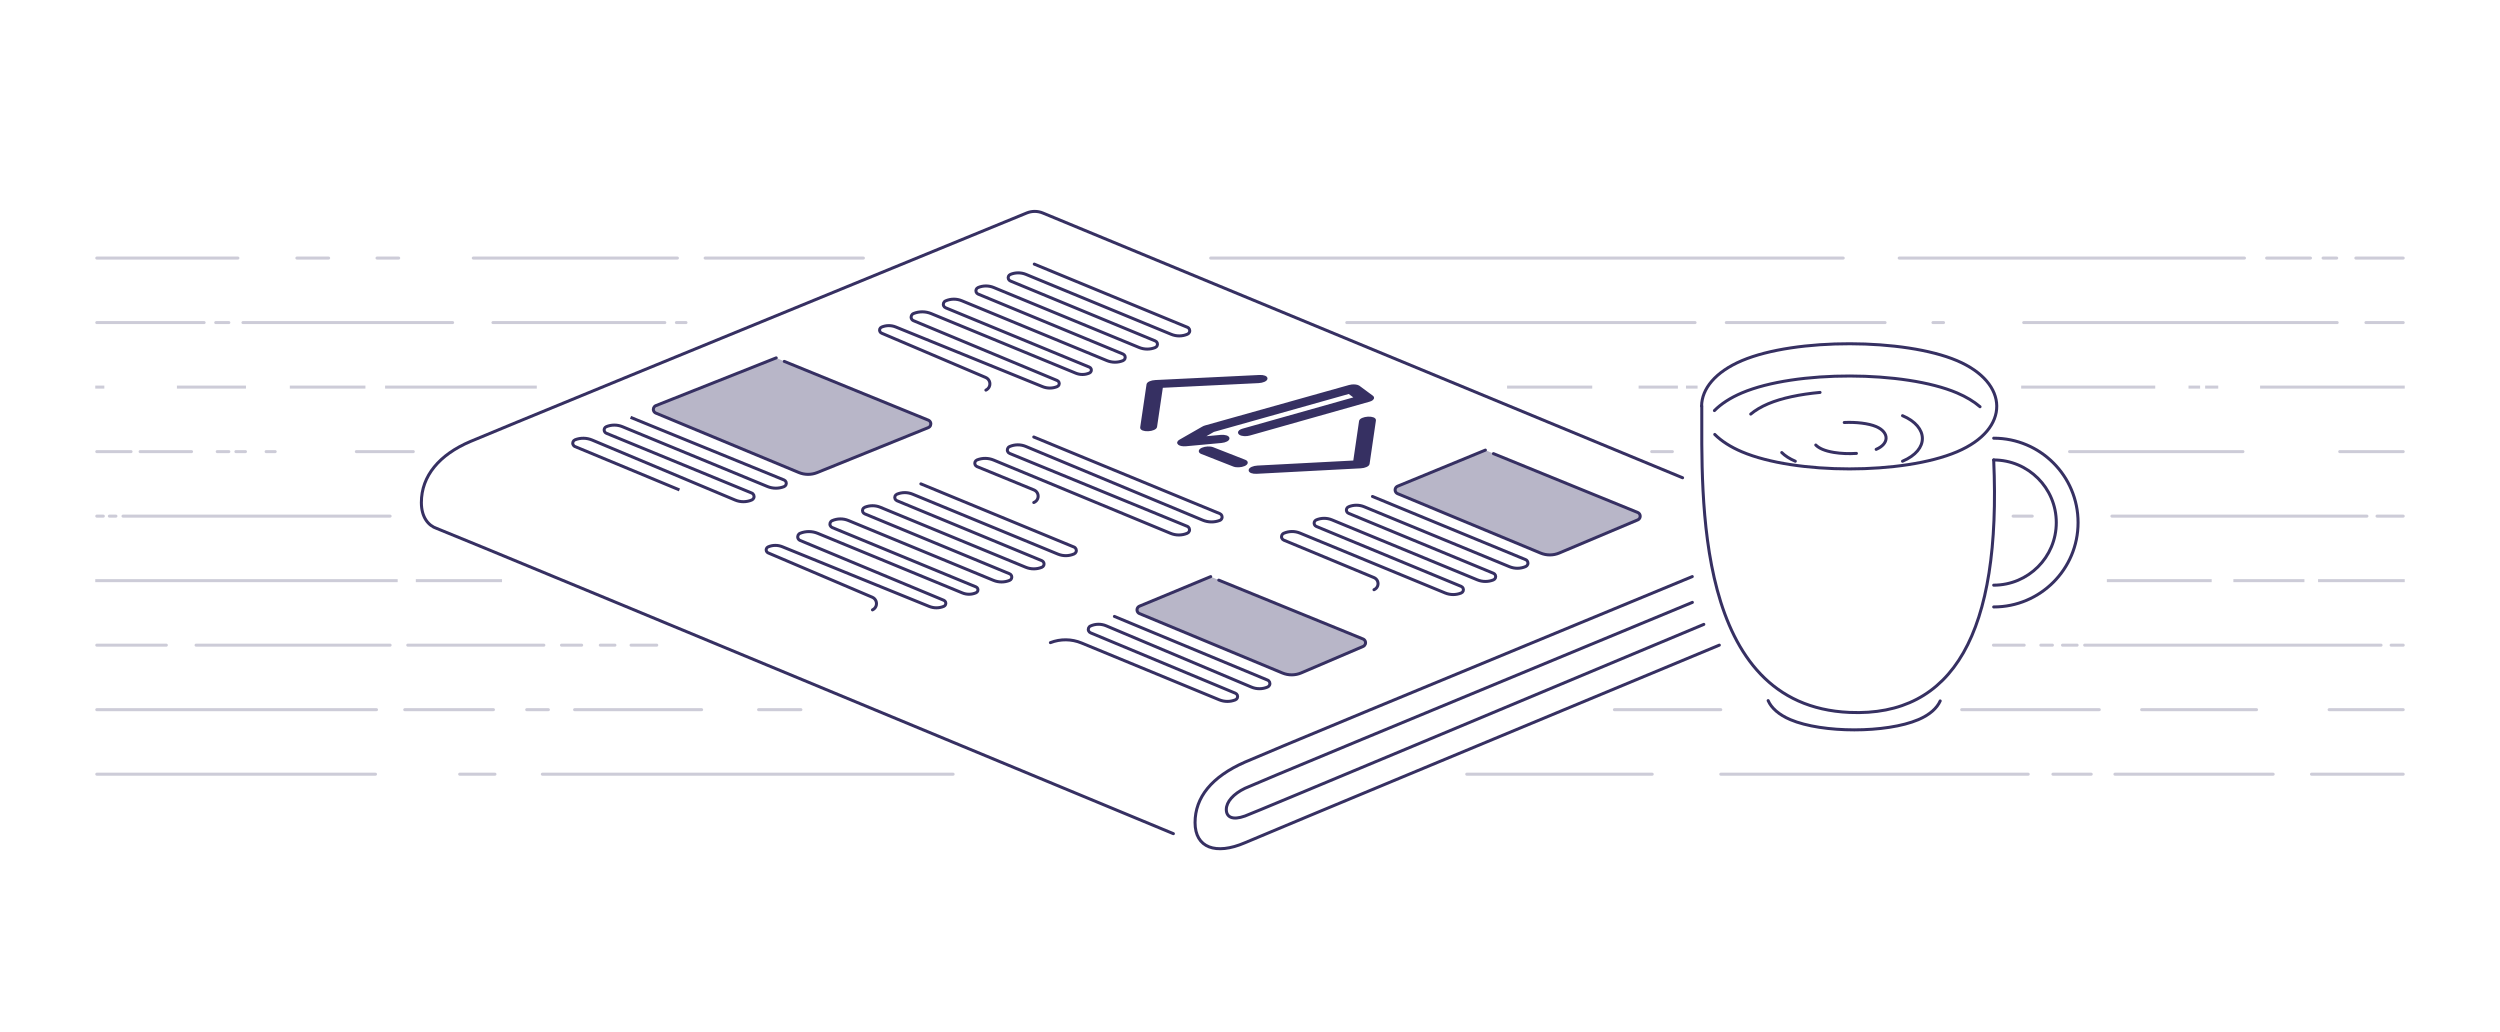 <?xml version="1.0" encoding="UTF-8"?>
<svg width="2480px" height="1024px" viewBox="0 0 2480 1024" version="1.1" xmlns="http://www.w3.org/2000/svg" xmlns:xlink="http://www.w3.org/1999/xlink">
    <title>issue-banner</title>
    <g id="issue-banner" stroke="none" stroke-width="1" fill="none" fill-rule="evenodd">
        <g id="grid" opacity="0" transform="translate(-1983.5, 0)" stroke="#979797" stroke-linecap="square">
            <g id="Group">
                <line x1="1984" y1="0.5" x2="4464" y2="1024.5" id="Line"></line>
                <line x1="1920" y1="0.5" x2="4400" y2="1024.5" id="Line-Copy"></line>
                <line x1="1856" y1="0.5" x2="4336" y2="1024.5" id="Line-Copy-3"></line>
                <line x1="1792" y1="0.5" x2="4272" y2="1024.5" id="Line-Copy-2"></line>
                <line x1="1728" y1="0.5" x2="4208" y2="1024.5" id="Line-Copy-7"></line>
                <line x1="1664" y1="0.5" x2="4144" y2="1024.5" id="Line-Copy-6"></line>
                <line x1="1600" y1="0.5" x2="4080" y2="1024.5" id="Line-Copy-5"></line>
                <line x1="1536" y1="0.5" x2="4016" y2="1024.5" id="Line-Copy-4"></line>
                <line x1="1472" y1="0.5" x2="3952" y2="1024.5" id="Line-Copy-15"></line>
                <line x1="1408" y1="0.5" x2="3888" y2="1024.5" id="Line-Copy-14"></line>
                <line x1="1344" y1="0.5" x2="3824" y2="1024.5" id="Line-Copy-13"></line>
                <line x1="1280" y1="0.5" x2="3760" y2="1024.5" id="Line-Copy-12"></line>
                <line x1="1216" y1="0.5" x2="3696" y2="1024.5" id="Line-Copy-11"></line>
                <line x1="1152" y1="0.5" x2="3632" y2="1024.5" id="Line-Copy-10"></line>
                <line x1="1088" y1="0.5" x2="3568" y2="1024.5" id="Line-Copy-9"></line>
                <line x1="1024" y1="0.5" x2="3504" y2="1024.5" id="Line-Copy-8"></line>
                <line x1="960" y1="0.5" x2="3440" y2="1024.5" id="Line-Copy-31"></line>
                <line x1="896" y1="0.5" x2="3376" y2="1024.5" id="Line-Copy-30"></line>
                <line x1="832" y1="0.5" x2="3312" y2="1024.5" id="Line-Copy-29"></line>
                <line x1="768" y1="0.5" x2="3248" y2="1024.5" id="Line-Copy-28"></line>
                <line x1="704" y1="0.5" x2="3184" y2="1024.5" id="Line-Copy-27"></line>
                <line x1="640" y1="0.5" x2="3120" y2="1024.5" id="Line-Copy-26"></line>
                <line x1="576" y1="0.5" x2="3056" y2="1024.5" id="Line-Copy-25"></line>
                <line x1="512" y1="0.5" x2="2992" y2="1024.5" id="Line-Copy-24"></line>
                <line x1="448" y1="0.5" x2="2928" y2="1024.5" id="Line-Copy-23"></line>
                <line x1="384" y1="0.5" x2="2864" y2="1024.5" id="Line-Copy-22"></line>
                <line x1="320" y1="0.5" x2="2800" y2="1024.5" id="Line-Copy-21"></line>
                <line x1="256" y1="0.5" x2="2736" y2="1024.5" id="Line-Copy-20"></line>
                <line x1="192" y1="0.5" x2="2672" y2="1024.5" id="Line-Copy-19"></line>
                <line x1="128" y1="0.5" x2="2608" y2="1024.5" id="Line-Copy-18"></line>
                <line x1="64" y1="0.5" x2="2544" y2="1024.5" id="Line-Copy-17"></line>
                <line x1="0" y1="0.5" x2="2480" y2="1024.5" id="Line-Copy-16"></line>
                <line x1="4032" y1="0.5" x2="6512" y2="1024.5" id="Line-Copy-63"></line>
                <line x1="3968" y1="0.5" x2="6448" y2="1024.5" id="Line-Copy-62"></line>
                <line x1="3904" y1="0.5" x2="6384" y2="1024.5" id="Line-Copy-61"></line>
                <line x1="3840" y1="0.5" x2="6320" y2="1024.5" id="Line-Copy-60"></line>
                <line x1="3776" y1="0.5" x2="6256" y2="1024.5" id="Line-Copy-59"></line>
                <line x1="3712" y1="0.5" x2="6192" y2="1024.5" id="Line-Copy-58"></line>
                <line x1="3648" y1="0.5" x2="6128" y2="1024.5" id="Line-Copy-57"></line>
                <line x1="3584" y1="0.5" x2="6064" y2="1024.5" id="Line-Copy-56"></line>
                <line x1="3520" y1="0.5" x2="6000" y2="1024.5" id="Line-Copy-55"></line>
                <line x1="3456" y1="0.5" x2="5936" y2="1024.5" id="Line-Copy-54"></line>
                <line x1="3392" y1="0.5" x2="5872" y2="1024.5" id="Line-Copy-53"></line>
                <line x1="3328" y1="0.5" x2="5808" y2="1024.5" id="Line-Copy-52"></line>
                <line x1="3264" y1="0.5" x2="5744" y2="1024.5" id="Line-Copy-51"></line>
                <line x1="3200" y1="0.5" x2="5680" y2="1024.5" id="Line-Copy-50"></line>
                <line x1="3136" y1="0.5" x2="5616" y2="1024.5" id="Line-Copy-49"></line>
                <line x1="3072" y1="0.5" x2="5552" y2="1024.5" id="Line-Copy-48"></line>
                <line x1="3008" y1="0.5" x2="5488" y2="1024.5" id="Line-Copy-47"></line>
                <line x1="2944" y1="0.5" x2="5424" y2="1024.5" id="Line-Copy-46"></line>
                <line x1="2880" y1="0.5" x2="5360" y2="1024.5" id="Line-Copy-45"></line>
                <line x1="2816" y1="0.5" x2="5296" y2="1024.5" id="Line-Copy-44"></line>
                <line x1="2752" y1="0.5" x2="5232" y2="1024.5" id="Line-Copy-43"></line>
                <line x1="2688" y1="0.5" x2="5168" y2="1024.5" id="Line-Copy-42"></line>
                <line x1="2624" y1="0.5" x2="5104" y2="1024.5" id="Line-Copy-41"></line>
                <line x1="2560" y1="0.5" x2="5040" y2="1024.5" id="Line-Copy-40"></line>
                <line x1="2496" y1="0.5" x2="4976" y2="1024.5" id="Line-Copy-39"></line>
                <line x1="2432" y1="0.5" x2="4912" y2="1024.5" id="Line-Copy-38"></line>
                <line x1="2368" y1="0.5" x2="4848" y2="1024.5" id="Line-Copy-37"></line>
                <line x1="2304" y1="0.5" x2="4784" y2="1024.5" id="Line-Copy-36"></line>
                <line x1="2240" y1="0.5" x2="4720" y2="1024.5" id="Line-Copy-35"></line>
                <line x1="2176" y1="0.5" x2="4656" y2="1024.5" id="Line-Copy-34"></line>
                <line x1="2112" y1="0.5" x2="4592" y2="1024.5" id="Line-Copy-33"></line>
                <line x1="2048" y1="0.5" x2="4528" y2="1024.5" id="Line-Copy-32"></line>
            </g>
            <g id="Group-Copy" transform="translate(3256, 512.5) scale(-1, 1) translate(-3256, -512.5) ">
                <line x1="1984" y1="0.5" x2="4464" y2="1024.5" id="Line"></line>
                <line x1="1920" y1="0.5" x2="4400" y2="1024.5" id="Line-Copy"></line>
                <line x1="1856" y1="0.5" x2="4336" y2="1024.5" id="Line-Copy-3"></line>
                <line x1="1792" y1="0.5" x2="4272" y2="1024.5" id="Line-Copy-2"></line>
                <line x1="1728" y1="0.5" x2="4208" y2="1024.5" id="Line-Copy-7"></line>
                <line x1="1664" y1="0.5" x2="4144" y2="1024.5" id="Line-Copy-6"></line>
                <line x1="1600" y1="0.5" x2="4080" y2="1024.5" id="Line-Copy-5"></line>
                <line x1="1536" y1="0.5" x2="4016" y2="1024.5" id="Line-Copy-4"></line>
                <line x1="1472" y1="0.5" x2="3952" y2="1024.5" id="Line-Copy-15"></line>
                <line x1="1408" y1="0.5" x2="3888" y2="1024.5" id="Line-Copy-14"></line>
                <line x1="1344" y1="0.5" x2="3824" y2="1024.5" id="Line-Copy-13"></line>
                <line x1="1280" y1="0.5" x2="3760" y2="1024.5" id="Line-Copy-12"></line>
                <line x1="1216" y1="0.5" x2="3696" y2="1024.5" id="Line-Copy-11"></line>
                <line x1="1152" y1="0.5" x2="3632" y2="1024.5" id="Line-Copy-10"></line>
                <line x1="1088" y1="0.5" x2="3568" y2="1024.5" id="Line-Copy-9"></line>
                <line x1="1024" y1="0.5" x2="3504" y2="1024.5" id="Line-Copy-8"></line>
                <line x1="960" y1="0.5" x2="3440" y2="1024.5" id="Line-Copy-31"></line>
                <line x1="896" y1="0.5" x2="3376" y2="1024.5" id="Line-Copy-30"></line>
                <line x1="832" y1="0.5" x2="3312" y2="1024.5" id="Line-Copy-29"></line>
                <line x1="768" y1="0.5" x2="3248" y2="1024.5" id="Line-Copy-28"></line>
                <line x1="704" y1="0.5" x2="3184" y2="1024.5" id="Line-Copy-27"></line>
                <line x1="640" y1="0.5" x2="3120" y2="1024.5" id="Line-Copy-26"></line>
                <line x1="576" y1="0.5" x2="3056" y2="1024.5" id="Line-Copy-25"></line>
                <line x1="512" y1="0.5" x2="2992" y2="1024.5" id="Line-Copy-24"></line>
                <line x1="448" y1="0.5" x2="2928" y2="1024.5" id="Line-Copy-23"></line>
                <line x1="384" y1="0.5" x2="2864" y2="1024.5" id="Line-Copy-22"></line>
                <line x1="320" y1="0.5" x2="2800" y2="1024.5" id="Line-Copy-21"></line>
                <line x1="256" y1="0.5" x2="2736" y2="1024.5" id="Line-Copy-20"></line>
                <line x1="192" y1="0.5" x2="2672" y2="1024.5" id="Line-Copy-19"></line>
                <line x1="128" y1="0.5" x2="2608" y2="1024.5" id="Line-Copy-18"></line>
                <line x1="64" y1="0.5" x2="2544" y2="1024.5" id="Line-Copy-17"></line>
                <line x1="0" y1="0.5" x2="2480" y2="1024.5" id="Line-Copy-16"></line>
                <line x1="4032" y1="0.5" x2="6512" y2="1024.5" id="Line-Copy-63"></line>
                <line x1="3968" y1="0.5" x2="6448" y2="1024.5" id="Line-Copy-62"></line>
                <line x1="3904" y1="0.5" x2="6384" y2="1024.5" id="Line-Copy-61"></line>
                <line x1="3840" y1="0.5" x2="6320" y2="1024.5" id="Line-Copy-60"></line>
                <line x1="3776" y1="0.5" x2="6256" y2="1024.5" id="Line-Copy-59"></line>
                <line x1="3712" y1="0.5" x2="6192" y2="1024.5" id="Line-Copy-58"></line>
                <line x1="3648" y1="0.5" x2="6128" y2="1024.5" id="Line-Copy-57"></line>
                <line x1="3584" y1="0.5" x2="6064" y2="1024.5" id="Line-Copy-56"></line>
                <line x1="3520" y1="0.5" x2="6000" y2="1024.5" id="Line-Copy-55"></line>
                <line x1="3456" y1="0.5" x2="5936" y2="1024.5" id="Line-Copy-54"></line>
                <line x1="3392" y1="0.5" x2="5872" y2="1024.5" id="Line-Copy-53"></line>
                <line x1="3328" y1="0.5" x2="5808" y2="1024.5" id="Line-Copy-52"></line>
                <line x1="3264" y1="0.5" x2="5744" y2="1024.5" id="Line-Copy-51"></line>
                <line x1="3200" y1="0.5" x2="5680" y2="1024.5" id="Line-Copy-50"></line>
                <line x1="3136" y1="0.5" x2="5616" y2="1024.5" id="Line-Copy-49"></line>
                <line x1="3072" y1="0.5" x2="5552" y2="1024.5" id="Line-Copy-48"></line>
                <line x1="3008" y1="0.5" x2="5488" y2="1024.5" id="Line-Copy-47"></line>
                <line x1="2944" y1="0.5" x2="5424" y2="1024.5" id="Line-Copy-46"></line>
                <line x1="2880" y1="0.5" x2="5360" y2="1024.5" id="Line-Copy-45"></line>
                <line x1="2816" y1="0.5" x2="5296" y2="1024.5" id="Line-Copy-44"></line>
                <line x1="2752" y1="0.5" x2="5232" y2="1024.5" id="Line-Copy-43"></line>
                <line x1="2688" y1="0.5" x2="5168" y2="1024.5" id="Line-Copy-42"></line>
                <line x1="2624" y1="0.5" x2="5104" y2="1024.5" id="Line-Copy-41"></line>
                <line x1="2560" y1="0.5" x2="5040" y2="1024.5" id="Line-Copy-40"></line>
                <line x1="2496" y1="0.5" x2="4976" y2="1024.5" id="Line-Copy-39"></line>
                <line x1="2432" y1="0.5" x2="4912" y2="1024.5" id="Line-Copy-38"></line>
                <line x1="2368" y1="0.5" x2="4848" y2="1024.5" id="Line-Copy-37"></line>
                <line x1="2304" y1="0.5" x2="4784" y2="1024.5" id="Line-Copy-36"></line>
                <line x1="2240" y1="0.5" x2="4720" y2="1024.5" id="Line-Copy-35"></line>
                <line x1="2176" y1="0.5" x2="4656" y2="1024.5" id="Line-Copy-34"></line>
                <line x1="2112" y1="0.5" x2="4592" y2="1024.5" id="Line-Copy-33"></line>
                <line x1="2048" y1="0.5" x2="4528" y2="1024.5" id="Line-Copy-32"></line>
            </g>
        </g>
        <g id="grid-copy" opacity="0" transform="translate(-1951.5, 0)" stroke="#979797" stroke-linecap="square">
            <g id="Group">
                <line x1="1984" y1="0.5" x2="4464" y2="1024.5" id="Line"></line>
                <line x1="1920" y1="0.5" x2="4400" y2="1024.5" id="Line-Copy"></line>
                <line x1="1856" y1="0.5" x2="4336" y2="1024.5" id="Line-Copy-3"></line>
                <line x1="1792" y1="0.5" x2="4272" y2="1024.5" id="Line-Copy-2"></line>
                <line x1="1728" y1="0.5" x2="4208" y2="1024.5" id="Line-Copy-7"></line>
                <line x1="1664" y1="0.5" x2="4144" y2="1024.5" id="Line-Copy-6"></line>
                <line x1="1600" y1="0.5" x2="4080" y2="1024.5" id="Line-Copy-5"></line>
                <line x1="1536" y1="0.5" x2="4016" y2="1024.5" id="Line-Copy-4"></line>
                <line x1="1472" y1="0.5" x2="3952" y2="1024.5" id="Line-Copy-15"></line>
                <line x1="1408" y1="0.5" x2="3888" y2="1024.5" id="Line-Copy-14"></line>
                <line x1="1344" y1="0.5" x2="3824" y2="1024.5" id="Line-Copy-13"></line>
                <line x1="1280" y1="0.5" x2="3760" y2="1024.5" id="Line-Copy-12"></line>
                <line x1="1216" y1="0.5" x2="3696" y2="1024.5" id="Line-Copy-11"></line>
                <line x1="1152" y1="0.5" x2="3632" y2="1024.5" id="Line-Copy-10"></line>
                <line x1="1088" y1="0.5" x2="3568" y2="1024.5" id="Line-Copy-9"></line>
                <line x1="1024" y1="0.5" x2="3504" y2="1024.5" id="Line-Copy-8"></line>
                <line x1="960" y1="0.5" x2="3440" y2="1024.5" id="Line-Copy-31"></line>
                <line x1="896" y1="0.5" x2="3376" y2="1024.5" id="Line-Copy-30"></line>
                <line x1="832" y1="0.5" x2="3312" y2="1024.5" id="Line-Copy-29"></line>
                <line x1="768" y1="0.5" x2="3248" y2="1024.5" id="Line-Copy-28"></line>
                <line x1="704" y1="0.5" x2="3184" y2="1024.5" id="Line-Copy-27"></line>
                <line x1="640" y1="0.5" x2="3120" y2="1024.5" id="Line-Copy-26"></line>
                <line x1="576" y1="0.5" x2="3056" y2="1024.5" id="Line-Copy-25"></line>
                <line x1="512" y1="0.5" x2="2992" y2="1024.5" id="Line-Copy-24"></line>
                <line x1="448" y1="0.5" x2="2928" y2="1024.5" id="Line-Copy-23"></line>
                <line x1="384" y1="0.5" x2="2864" y2="1024.5" id="Line-Copy-22"></line>
                <line x1="320" y1="0.5" x2="2800" y2="1024.5" id="Line-Copy-21"></line>
                <line x1="256" y1="0.5" x2="2736" y2="1024.5" id="Line-Copy-20"></line>
                <line x1="192" y1="0.5" x2="2672" y2="1024.5" id="Line-Copy-19"></line>
                <line x1="128" y1="0.5" x2="2608" y2="1024.5" id="Line-Copy-18"></line>
                <line x1="64" y1="0.5" x2="2544" y2="1024.5" id="Line-Copy-17"></line>
                <line x1="0" y1="0.5" x2="2480" y2="1024.5" id="Line-Copy-16"></line>
                <line x1="4032" y1="0.5" x2="6512" y2="1024.5" id="Line-Copy-63"></line>
                <line x1="3968" y1="0.5" x2="6448" y2="1024.5" id="Line-Copy-62"></line>
                <line x1="3904" y1="0.5" x2="6384" y2="1024.5" id="Line-Copy-61"></line>
                <line x1="3840" y1="0.5" x2="6320" y2="1024.5" id="Line-Copy-60"></line>
                <line x1="3776" y1="0.5" x2="6256" y2="1024.5" id="Line-Copy-59"></line>
                <line x1="3712" y1="0.5" x2="6192" y2="1024.5" id="Line-Copy-58"></line>
                <line x1="3648" y1="0.5" x2="6128" y2="1024.5" id="Line-Copy-57"></line>
                <line x1="3584" y1="0.5" x2="6064" y2="1024.5" id="Line-Copy-56"></line>
                <line x1="3520" y1="0.5" x2="6000" y2="1024.5" id="Line-Copy-55"></line>
                <line x1="3456" y1="0.5" x2="5936" y2="1024.5" id="Line-Copy-54"></line>
                <line x1="3392" y1="0.5" x2="5872" y2="1024.5" id="Line-Copy-53"></line>
                <line x1="3328" y1="0.5" x2="5808" y2="1024.5" id="Line-Copy-52"></line>
                <line x1="3264" y1="0.5" x2="5744" y2="1024.5" id="Line-Copy-51"></line>
                <line x1="3200" y1="0.5" x2="5680" y2="1024.5" id="Line-Copy-50"></line>
                <line x1="3136" y1="0.5" x2="5616" y2="1024.5" id="Line-Copy-49"></line>
                <line x1="3072" y1="0.5" x2="5552" y2="1024.5" id="Line-Copy-48"></line>
                <line x1="3008" y1="0.5" x2="5488" y2="1024.5" id="Line-Copy-47"></line>
                <line x1="2944" y1="0.5" x2="5424" y2="1024.5" id="Line-Copy-46"></line>
                <line x1="2880" y1="0.5" x2="5360" y2="1024.5" id="Line-Copy-45"></line>
                <line x1="2816" y1="0.5" x2="5296" y2="1024.5" id="Line-Copy-44"></line>
                <line x1="2752" y1="0.5" x2="5232" y2="1024.5" id="Line-Copy-43"></line>
                <line x1="2688" y1="0.5" x2="5168" y2="1024.5" id="Line-Copy-42"></line>
                <line x1="2624" y1="0.5" x2="5104" y2="1024.5" id="Line-Copy-41"></line>
                <line x1="2560" y1="0.5" x2="5040" y2="1024.5" id="Line-Copy-40"></line>
                <line x1="2496" y1="0.5" x2="4976" y2="1024.5" id="Line-Copy-39"></line>
                <line x1="2432" y1="0.5" x2="4912" y2="1024.5" id="Line-Copy-38"></line>
                <line x1="2368" y1="0.5" x2="4848" y2="1024.5" id="Line-Copy-37"></line>
                <line x1="2304" y1="0.5" x2="4784" y2="1024.5" id="Line-Copy-36"></line>
                <line x1="2240" y1="0.5" x2="4720" y2="1024.5" id="Line-Copy-35"></line>
                <line x1="2176" y1="0.5" x2="4656" y2="1024.5" id="Line-Copy-34"></line>
                <line x1="2112" y1="0.5" x2="4592" y2="1024.5" id="Line-Copy-33"></line>
                <line x1="2048" y1="0.5" x2="4528" y2="1024.5" id="Line-Copy-32"></line>
            </g>
            <g id="Group-Copy" transform="translate(3256, 512.5) scale(-1, 1) translate(-3256, -512.5) ">
                <line x1="1984" y1="0.5" x2="4464" y2="1024.5" id="Line"></line>
                <line x1="1920" y1="0.5" x2="4400" y2="1024.5" id="Line-Copy"></line>
                <line x1="1856" y1="0.5" x2="4336" y2="1024.5" id="Line-Copy-3"></line>
                <line x1="1792" y1="0.5" x2="4272" y2="1024.5" id="Line-Copy-2"></line>
                <line x1="1728" y1="0.5" x2="4208" y2="1024.5" id="Line-Copy-7"></line>
                <line x1="1664" y1="0.5" x2="4144" y2="1024.5" id="Line-Copy-6"></line>
                <line x1="1600" y1="0.5" x2="4080" y2="1024.5" id="Line-Copy-5"></line>
                <line x1="1536" y1="0.5" x2="4016" y2="1024.5" id="Line-Copy-4"></line>
                <line x1="1472" y1="0.5" x2="3952" y2="1024.5" id="Line-Copy-15"></line>
                <line x1="1408" y1="0.5" x2="3888" y2="1024.5" id="Line-Copy-14"></line>
                <line x1="1344" y1="0.5" x2="3824" y2="1024.5" id="Line-Copy-13"></line>
                <line x1="1280" y1="0.5" x2="3760" y2="1024.5" id="Line-Copy-12"></line>
                <line x1="1216" y1="0.5" x2="3696" y2="1024.5" id="Line-Copy-11"></line>
                <line x1="1152" y1="0.5" x2="3632" y2="1024.5" id="Line-Copy-10"></line>
                <line x1="1088" y1="0.5" x2="3568" y2="1024.5" id="Line-Copy-9"></line>
                <line x1="1024" y1="0.5" x2="3504" y2="1024.5" id="Line-Copy-8"></line>
                <line x1="960" y1="0.5" x2="3440" y2="1024.5" id="Line-Copy-31"></line>
                <line x1="896" y1="0.5" x2="3376" y2="1024.5" id="Line-Copy-30"></line>
                <line x1="832" y1="0.5" x2="3312" y2="1024.5" id="Line-Copy-29"></line>
                <line x1="768" y1="0.5" x2="3248" y2="1024.5" id="Line-Copy-28"></line>
                <line x1="704" y1="0.5" x2="3184" y2="1024.5" id="Line-Copy-27"></line>
                <line x1="640" y1="0.5" x2="3120" y2="1024.5" id="Line-Copy-26"></line>
                <line x1="576" y1="0.5" x2="3056" y2="1024.5" id="Line-Copy-25"></line>
                <line x1="512" y1="0.5" x2="2992" y2="1024.5" id="Line-Copy-24"></line>
                <line x1="448" y1="0.5" x2="2928" y2="1024.5" id="Line-Copy-23"></line>
                <line x1="384" y1="0.5" x2="2864" y2="1024.5" id="Line-Copy-22"></line>
                <line x1="320" y1="0.5" x2="2800" y2="1024.5" id="Line-Copy-21"></line>
                <line x1="256" y1="0.5" x2="2736" y2="1024.5" id="Line-Copy-20"></line>
                <line x1="192" y1="0.5" x2="2672" y2="1024.5" id="Line-Copy-19"></line>
                <line x1="128" y1="0.5" x2="2608" y2="1024.5" id="Line-Copy-18"></line>
                <line x1="64" y1="0.5" x2="2544" y2="1024.5" id="Line-Copy-17"></line>
                <line x1="0" y1="0.5" x2="2480" y2="1024.5" id="Line-Copy-16"></line>
                <line x1="4032" y1="0.5" x2="6512" y2="1024.5" id="Line-Copy-63"></line>
                <line x1="3968" y1="0.5" x2="6448" y2="1024.5" id="Line-Copy-62"></line>
                <line x1="3904" y1="0.5" x2="6384" y2="1024.5" id="Line-Copy-61"></line>
                <line x1="3840" y1="0.5" x2="6320" y2="1024.5" id="Line-Copy-60"></line>
                <line x1="3776" y1="0.5" x2="6256" y2="1024.5" id="Line-Copy-59"></line>
                <line x1="3712" y1="0.5" x2="6192" y2="1024.5" id="Line-Copy-58"></line>
                <line x1="3648" y1="0.5" x2="6128" y2="1024.5" id="Line-Copy-57"></line>
                <line x1="3584" y1="0.5" x2="6064" y2="1024.5" id="Line-Copy-56"></line>
                <line x1="3520" y1="0.5" x2="6000" y2="1024.5" id="Line-Copy-55"></line>
                <line x1="3456" y1="0.5" x2="5936" y2="1024.5" id="Line-Copy-54"></line>
                <line x1="3392" y1="0.5" x2="5872" y2="1024.5" id="Line-Copy-53"></line>
                <line x1="3328" y1="0.5" x2="5808" y2="1024.5" id="Line-Copy-52"></line>
                <line x1="3264" y1="0.5" x2="5744" y2="1024.5" id="Line-Copy-51"></line>
                <line x1="3200" y1="0.5" x2="5680" y2="1024.5" id="Line-Copy-50"></line>
                <line x1="3136" y1="0.5" x2="5616" y2="1024.5" id="Line-Copy-49"></line>
                <line x1="3072" y1="0.5" x2="5552" y2="1024.5" id="Line-Copy-48"></line>
                <line x1="3008" y1="0.5" x2="5488" y2="1024.5" id="Line-Copy-47"></line>
                <line x1="2944" y1="0.5" x2="5424" y2="1024.5" id="Line-Copy-46"></line>
                <line x1="2880" y1="0.5" x2="5360" y2="1024.5" id="Line-Copy-45"></line>
                <line x1="2816" y1="0.5" x2="5296" y2="1024.5" id="Line-Copy-44"></line>
                <line x1="2752" y1="0.5" x2="5232" y2="1024.5" id="Line-Copy-43"></line>
                <line x1="2688" y1="0.5" x2="5168" y2="1024.5" id="Line-Copy-42"></line>
                <line x1="2624" y1="0.5" x2="5104" y2="1024.5" id="Line-Copy-41"></line>
                <line x1="2560" y1="0.5" x2="5040" y2="1024.5" id="Line-Copy-40"></line>
                <line x1="2496" y1="0.5" x2="4976" y2="1024.5" id="Line-Copy-39"></line>
                <line x1="2432" y1="0.5" x2="4912" y2="1024.5" id="Line-Copy-38"></line>
                <line x1="2368" y1="0.5" x2="4848" y2="1024.5" id="Line-Copy-37"></line>
                <line x1="2304" y1="0.5" x2="4784" y2="1024.5" id="Line-Copy-36"></line>
                <line x1="2240" y1="0.5" x2="4720" y2="1024.5" id="Line-Copy-35"></line>
                <line x1="2176" y1="0.5" x2="4656" y2="1024.5" id="Line-Copy-34"></line>
                <line x1="2112" y1="0.5" x2="4592" y2="1024.5" id="Line-Copy-33"></line>
                <line x1="2048" y1="0.5" x2="4528" y2="1024.5" id="Line-Copy-32"></line>
            </g>
        </g>
        <g id="wireframe" opacity="0" transform="translate(280.5, 208)" stroke="#000000">
            <polygon id="Path-2" points="768 649.5 1375 397 608.5 80.5 0 330.5"></polygon>
            <polygon id="Path-2-Copy" points="768.5 622 1375.5 369.5 609 53 0.5 303"></polygon>
            <polygon id="Path-2-Copy-2" points="768.5 595 1375.5 342.5 609 26 0.5 276"></polygon>
            <polygon id="Path-2-Copy-3" points="768.5 569 1375.5 316.5 609 0 0.5 250"></polygon>
        </g>
        <g id="cup-wireframe" opacity="0" transform="translate(1577, 625)" stroke="#979797">
            <polygon id="Path-5" points="159 304 255.5 264 159 224 62.5 264"></polygon>
            <polygon id="Path-5-Copy" points="159 133 320.5 66.5 159 0 0 66.5"></polygon>
            <polygon id="Path-5-Copy-2" points="158.5 291 288.5 238.5 158.5 185 31 238.5"></polygon>
            <path d="M80,33 C119.5,16.25 199.513,16.679 238,33 C276.487,49.321 277.512,83.245 238,100 C198.488,116.755 119.5,116.75 80,100 C40.5,83.25 40.5,49.75 80,33 Z" id="Rectangle"></path>
            <path d="M95,212 C126.75,199 190.25,199 222,212 C253.75,225 252.936,251.333 222,264 C191.064,276.667 126.76,277.004 95,264 C63.24,250.996 63.25,225 95,212 Z" id="Rectangle"></path>
            <path d="M112,244 C135.5,234 183.103,234.256 206,244 C228.897,253.744 229.507,273.997 206,284 C182.493,294.003 135.5,294 112,284 C88.5,274 88.5,254 112,244 Z" id="Rectangle"></path>
            <path d="M50.5,66.5 C50.662,131.76 58.162,191.593 73,246 C76,257 87.333,269 107,282 L210.5,282 C229.317,272.918 240.484,260.918 244,246 C256.984,190.918 264.817,131.084 267.5,66.5 L50.5,66.5 Z" id="Path-10"></path>
        </g>
        <g id="newspaper" transform="translate(418, 209)" stroke="#363062">
            <path d="M1260.833,388.562 C971.767,508.257 823.823,569.737 817,573 C805.5,578.5 798.5,586.5 798.5,594 C798.5,601.5 804.5,605 817,600.5 C826.454,597.097 1123.869,472.456 1272.188,410.375 M1287.572,430.978 C1148.478,488.919 839.642,617.241 817,627 C788,639.5 767.5,632 767.5,607 C767.5,582 784,561.5 817,547 C836.284,538.527 981.454,478.317 1252.51,366.371 C1255.047,365.324 1257.791,364.191 1260.742,362.972 M1251.123,264.938 L1251.123,264.938 L616.491,2.307 C611.372,0.189 605.624,0.179 600.498,2.28 C252.678,144.826 68.679,220.399 48.5,229 C18,242 0,263 0,289.5 C0,304.189 6.987,312.434 15.244,315.217 C20.748,317.072 264.333,418 746,618" id="Shape" stroke-width="3" stroke-linecap="round" stroke-linejoin="round"></path>
            <path d="M930.486,176.16 L930.587,176.228 L930.659,176.281 L943.736,186.309 C944.114,186.603 944.368,186.936 944.468,187.3 C944.818,188.569 943.183,189.829 940.593,190.482 L821.361,221.954 C820.586,222.166 819.718,222.322 818.785,222.405 C814.929,222.745 811.442,221.702 810.997,220.074 C810.647,218.795 812.283,217.536 814.873,216.891 L927.18,187.31 L920.671,182.312 L785.668,217.758 L774.039,224.16 L792.737,222.763 C796.82,222.457 800.251,223.56 800.4,225.229 C800.55,226.898 797.362,228.5 793.279,228.807 L758.166,231.424 C755.184,231.645 752.55,231.112 751.288,230.157 L751.217,230.102 C749.934,229.126 750.202,227.802 752.152,226.729 L774.691,214.335 C774.851,214.247 775.019,214.162 775.193,214.082 C775.857,213.667 776.74,213.313 777.775,213.057 L920.659,175.605 L920.802,175.567 L920.933,175.533 L921.085,175.493 C921.86,175.28 922.73,175.122 923.663,175.037 C926.484,174.779 929.107,175.255 930.486,176.16 Z M816.302,247.801 C818.988,248.908 818.669,250.858 815.591,252.156 C812.512,253.454 807.839,253.607 805.154,252.497 L773.545,239.444 C770.86,238.334 771.178,236.39 774.257,235.101 C777.335,233.813 782.008,233.665 784.694,234.772 L816.302,247.801 Z M945.983,210.009 L938.939,252.993 C938.661,254.696 935.132,256.201 931.056,256.352 L827.733,259.99 C823.657,260.126 820.578,258.854 820.856,257.151 C821.134,255.448 824.664,253.959 828.74,253.823 L924.682,250.457 L931.222,210.555 C931.5,208.867 935.03,207.378 939.106,207.227 C943.181,207.076 946.26,208.321 945.983,210.009 Z M839.144,166.792 C838.866,168.464 835.336,169.93 831.26,170.065 L735.318,173.07 L728.778,212.611 C728.5,214.298 724.97,215.763 720.894,215.883 C716.819,216.003 713.74,214.731 714.017,213.044 L721.061,170.475 C721.339,168.804 724.868,167.352 728.944,167.233 L832.267,164.01 C836.343,163.875 839.422,165.12 839.144,166.792 Z" id="Shape-Copy" stroke-width="2" fill="#363062" transform="translate(830, 212) rotate(-1) translate(-830, -212) "></path>
            <path d="M607.5,224.5 L792.086,300.534 C793.931,301.294 794.811,303.406 794.051,305.251 C793.671,306.171 792.93,306.895 792,307.25 C786.543,309.337 780.493,309.247 775.1,307 L599.56,233.859 C594.412,231.713 588.61,231.764 583.5,234 C581.627,234.819 580.773,237.002 581.593,238.875 C581.978,239.755 582.69,240.451 583.578,240.815 L759.709,313.098 C761.62,313.882 762.533,316.066 761.749,317.977 C761.375,318.888 760.657,319.615 759.75,320 C754.472,322.239 748.517,322.265 743.22,320.072 L567.693,247.392 C562.437,245.216 556.542,245.165 551.25,247.25 C549.419,247.971 548.519,250.041 549.24,251.872 C549.596,252.776 550.306,253.495 551.204,253.863 L607.689,277.018 C611.115,278.423 612.754,282.339 611.35,285.765 C610.642,287.492 609.247,288.845 607.5,289.5 L607.5,289.5 L607.5,289.5" id="Path-4" stroke-width="3" stroke-linecap="round"></path>
            <path d="M1055.5,237.5 L968.445,273.32 C966.402,274.16 965.427,276.498 966.268,278.541 C966.672,279.523 967.451,280.305 968.432,280.712 L1110.22,339.643 C1116.157,342.11 1122.836,342.093 1128.76,339.594 L1206.617,306.748 C1208.652,305.889 1209.606,303.543 1208.747,301.507 C1208.335,300.531 1207.553,299.759 1206.572,299.359 L1063.5,241 L1063.5,241" id="Path-6" stroke-width="3" fill-opacity="0.35" fill="#363062" stroke-linecap="round"></path>
            <path d="M352,146 L232.652,193.368 C230.599,194.183 229.595,196.508 230.41,198.561 C230.808,199.565 231.596,200.365 232.593,200.779 L374.411,259.722 C380.235,262.143 386.778,262.174 392.624,259.808 L502.874,215.193 C504.921,214.365 505.91,212.033 505.081,209.985 C504.676,208.984 503.884,208.189 502.884,207.782 L360,149.5 L360,149.5" id="Path-6-Copy-2" stroke-width="3" fill-opacity="0.35" fill="#363062" stroke-linecap="round"></path>
            <path d="M783,363 L712.394,392.308 C710.354,393.155 709.387,395.496 710.234,397.536 C710.639,398.513 711.416,399.29 712.393,399.696 L854.156,458.616 C860.131,461.1 866.855,461.065 872.804,458.521 L934.196,432.265 C936.227,431.396 937.17,429.046 936.301,427.014 C935.887,426.047 935.109,425.281 934.134,424.884 L791,366.5 L791,366.5" id="Path-6-Copy" stroke-width="3" fill-opacity="0.35" fill="#363062" stroke-linecap="round"></path>
            <path d="M943.5,283.5 L1095.428,346.17 C1097.322,346.952 1098.224,349.121 1097.443,351.015 C1097.077,351.904 1096.38,352.615 1095.5,353 C1090.388,355.237 1084.586,355.298 1079.428,353.17 L935.269,293.705 C930.296,291.653 924.711,291.67 919.75,293.75 C917.967,294.498 917.128,296.549 917.875,298.332 C918.233,299.184 918.912,299.86 919.765,300.213 L1063.521,359.698 C1065.328,360.446 1066.187,362.517 1065.439,364.324 C1065.077,365.199 1064.378,365.893 1063.5,366.25 C1058.373,368.333 1052.633,368.317 1047.518,366.207 L903.269,306.705 C898.296,304.653 892.711,304.67 887.75,306.75 C885.967,307.498 885.128,309.549 885.875,311.332 C886.233,312.184 886.912,312.86 887.765,313.213 L1031.521,372.698 C1033.328,373.446 1034.187,375.517 1033.439,377.324 C1033.077,378.199 1032.378,378.893 1031.5,379.25 C1026.373,381.333 1020.633,381.317 1015.518,379.207 L871.572,319.83 C866.414,317.702 860.612,317.763 855.5,320 C853.617,320.824 852.758,323.019 853.582,324.902 C853.967,325.783 854.677,326.48 855.565,326.848 L945.007,363.983 C948.325,365.36 949.898,369.166 948.52,372.484 C947.859,374.076 946.593,375.341 945,376 L945,376 L945,376" id="Path-7" stroke-width="3" stroke-linecap="round"></path>
            <path d="M608,53 L759.928,115.67 C761.822,116.452 762.724,118.621 761.943,120.515 C761.577,121.404 760.88,122.115 760,122.5 C754.888,124.737 749.086,124.798 743.928,122.67 L599.769,63.205 C594.796,61.153 589.211,61.17 584.25,63.25 C582.467,63.998 581.628,66.049 582.375,67.832 C582.733,68.684 583.412,69.36 584.265,69.713 L728.021,129.198 C729.828,129.946 730.687,132.017 729.939,133.824 C729.577,134.699 728.878,135.393 728,135.75 C722.873,137.833 717.133,137.817 712.018,135.707 L567.769,76.205 C562.796,74.153 557.211,74.17 552.25,76.25 C550.467,76.998 549.628,79.049 550.375,80.832 C550.733,81.684 551.412,82.36 552.265,82.713 L696.021,142.198 C697.828,142.946 698.687,145.017 697.939,146.824 C697.577,147.699 696.878,148.393 696,148.75 C690.873,150.833 685.133,150.817 680.018,148.707 L536.072,89.33 C530.914,87.202 525.112,87.263 520,89.5 C518.122,90.322 517.266,92.51 518.087,94.388 C518.472,95.268 519.184,95.965 520.072,96.331 L662.672,155.182 C664.288,155.849 665.057,157.699 664.39,159.315 C664.08,160.067 663.493,160.67 662.75,161 C658.439,162.916 653.532,162.983 649.17,161.186 L505.714,102.09 C500.126,99.788 493.861,99.756 488.25,102 C486.277,102.789 485.318,105.028 486.107,107 C486.491,107.96 487.245,108.725 488.2,109.123 L630.757,168.484 C632.417,169.175 633.203,171.082 632.511,172.743 C632.18,173.538 631.547,174.17 630.75,174.5 C626.104,176.422 620.889,176.439 616.231,174.547 L470.556,115.366 C466.041,113.532 460.979,113.58 456.5,115.5 C454.849,116.208 454.084,118.12 454.791,119.771 C455.122,120.542 455.736,121.155 456.507,121.483 L559.798,165.454 C563.287,166.94 564.912,170.972 563.426,174.462 C562.761,176.024 561.54,177.285 560,178 L560,178 L560,178" id="Path-7-Copy" stroke-width="3" stroke-linecap="round"></path>
            <path d="M495.5,271 L647.428,333.67 C649.322,334.452 650.224,336.621 649.443,338.515 C649.077,339.404 648.38,340.115 647.5,340.5 C642.388,342.737 636.586,342.798 631.428,340.67 L487.269,281.205 C482.296,279.153 476.711,279.17 471.75,281.25 C469.967,281.998 469.128,284.049 469.875,285.832 C470.233,286.684 470.912,287.36 471.765,287.713 L615.521,347.198 C617.328,347.946 618.187,350.017 617.439,351.824 C617.077,352.699 616.378,353.393 615.5,353.75 C610.373,355.833 604.633,355.817 599.518,353.707 L455.269,294.205 C450.296,292.153 444.711,292.17 439.75,294.25 C437.967,294.998 437.128,297.049 437.875,298.832 C438.233,299.684 438.912,300.36 439.765,300.713 L583.521,360.198 C585.328,360.946 586.187,363.017 585.439,364.824 C585.077,365.699 584.378,366.393 583.5,366.75 C578.373,368.833 572.633,368.817 567.518,366.707 L423.572,307.33 C418.414,305.202 412.612,305.263 407.5,307.5 C405.622,308.322 404.766,310.51 405.587,312.388 C405.972,313.268 406.684,313.965 407.572,314.331 L550.172,373.182 C551.788,373.849 552.557,375.699 551.89,377.315 C551.58,378.067 550.993,378.67 550.25,379 C545.939,380.916 541.032,380.983 536.67,379.186 L393.214,320.09 C387.626,317.788 381.361,317.756 375.75,320 C373.777,320.789 372.818,323.028 373.607,325 C373.991,325.96 374.745,326.725 375.7,327.123 L518.257,386.484 C519.917,387.175 520.703,389.082 520.011,390.743 C519.68,391.538 519.047,392.17 518.25,392.5 C513.604,394.422 508.389,394.439 503.731,392.547 L358.056,333.366 C353.541,331.532 348.479,331.58 344,333.5 C342.349,334.208 341.584,336.12 342.291,337.771 C342.622,338.542 343.236,339.155 344.007,339.483 L447.298,383.454 C450.787,384.94 452.412,388.972 450.926,392.462 C450.261,394.024 449.04,395.285 447.5,396 L447.5,396 L447.5,396" id="Path-7-Copy-2" stroke-width="3" stroke-linecap="round"></path>
            <path d="M687.5,402.5 L839.437,465.649 C841.336,466.438 842.236,468.618 841.446,470.517 C841.078,471.404 840.38,472.115 839.5,472.5 C834.392,474.735 828.591,474.773 823.455,472.606 L679.335,411.805 C674.339,409.698 668.691,409.768 663.75,412 C661.892,412.839 661.066,415.026 661.905,416.884 C662.29,417.737 662.985,418.412 663.849,418.772 L807.53,478.677 C809.342,479.432 810.198,481.513 809.443,483.325 C809.078,484.2 808.378,484.893 807.5,485.25 C802.373,487.333 796.633,487.317 791.518,485.207 L654.865,428.838 C645.001,424.769 633.951,424.648 624,428.5 L624,428.5 L624,428.5" id="Path-8" stroke-width="3" stroke-linecap="round"></path>
            <path d="M207.5,205 L359.79,267.15 C361.608,267.892 362.481,269.967 361.739,271.785 C361.372,272.684 360.653,273.394 359.75,273.75 C354.457,275.835 348.562,275.788 343.303,273.619 L199.482,214.293 C194.367,212.183 188.627,212.167 183.5,214.25 C181.694,214.984 180.825,217.042 181.559,218.848 C181.915,219.726 182.61,220.424 183.486,220.784 L327.712,280.092 C329.624,280.878 330.536,283.065 329.75,284.978 C329.376,285.889 328.657,286.615 327.75,287 C322.475,289.238 316.52,289.25 311.236,287.033 L169.391,227.521 C164.005,225.261 157.956,225.164 152.5,227.25 C150.628,227.966 149.691,230.063 150.407,231.934 C150.763,232.865 151.485,233.608 152.405,233.989 L256,277 L256,277" id="Path-9" stroke-width="3"></path>
        </g>
        <g id="cup" transform="translate(1688, 341)" stroke="#363062" stroke-linecap="round" stroke-width="3">
            <path d="M236.676,354.313 C233.56,361.428 226.364,368.056 214.975,372.903 C183.241,386.407 119.8,386.403 88.075,372.903 C76.476,367.967 69.117,361.226 66,354" id="Path"></path>
            <path d="M-2.27373675e-13,61.755 C0.112,44.867 13.443,28.002 39.994,16.743 C93.319,-5.87 201.337,-5.29 253.294,16.743 C305.252,38.775 306.636,84.573 253.294,107.193 C199.953,129.812 93.319,129.805 39.994,107.193 C28.558,102.343 19.574,96.453 13.043,89.969" id="Path"></path>
            <path d="M12.715,66.294 C19.272,59.681 28.365,53.674 39.994,48.743 C93.319,26.13 201.337,26.71 253.294,48.743 C262.537,52.662 270.179,57.333 276.198,62.492" id="Path"></path>
            <path d="M141.494,78.117 C153.141,77.569 165.553,78.953 173.154,82.18 C179.906,85.048 183.233,89.527 182.987,93.959 C182.762,98.03 179.522,102.061 173.154,104.765 M153.574,108.765 C146.107,109.272 138.185,108.959 131.282,107.823 C127.003,107.119 123.116,106.1 119.972,104.765 C117.12,103.554 114.88,102.083 113.252,100.464" id="Shape"></path>
            <path d="M199.308,71.361 C225.218,82.364 225.908,105.234 199.308,116.53 M92.944,116.53 C87.241,114.108 82.761,111.166 79.504,107.928" id="Shape"></path>
            <path d="M48.728,69.782 C53.282,65.973 59.056,62.499 66.052,59.541 C79.578,53.824 97.787,50.085 117.478,48.277" id="Shape"></path>
            <path d="M0.169,61.968 C0.388,150.068 -7.931,358.968 146.644,365.718 C249.694,370.218 297.394,286.743 289.744,115.293" id="Path"></path>
            <path d="M289.744,239.493 C324.041,239.493 351.844,211.69 351.844,177.393 C351.844,143.096 324.041,115.293 289.744,115.293" id="Path"></path>
            <path d="M289.744,261.093 C335.971,261.093 373.444,223.619 373.444,177.393 C373.444,131.166 335.971,93.693 289.744,93.693" id="Path"></path>
        </g>
        <g id="table" transform="translate(96, 255.5)" stroke="#CDCCD8" stroke-width="3">
            <path d="M0,0.5 L140,0.5 M198.5,0.5 L230,0.5 M278,0.5 L299.5,0.5 M373.5,0.5 L576,0.5 M603.5,0.5 L760.5,0.5 M1105,0.5 L1732.5,0.5 M1788,0.5 L2130.5,0.5 M2152.5,0.5 L2196,0.5 M2208.5,0.5 L2222,0.5 M2241,0.5 L2288,0.5" id="Shape" stroke-linecap="round"></path>
            <path d="M0,128.5 L6,128.5 M81,128.5 L146.5,128.5 M193,128.5 L265,128.5 M287.5,128.5 L435,128.5 M1400.5,128.5 L1482,128.5 M1531,128.5 L1567,128.5 M1578,128.5 L1586.5,128.5 M1910.5,128.5 L2040.5,128.5 M2076.5,128.5 L2085,128.5 M2093,128.5 L2103,128.5 M2147.5,128.5 L2288,128.5" id="Shape" stroke-linecap="square"></path>
            <path d="M0,256.5 L6.5,256.5 M12.5,256.5 L19,256.5 M26,256.5 L291,256.5 M1901,256.5 L1920,256.5 M1999,256.5 L2252,256.5 M2262,256.5 L2288,256.5" id="Shape" stroke-linecap="round"></path>
            <path d="M0,448.5 L277.5,448.5 M305.5,448.5 L393.5,448.5 M426.5,448.5 L448,448.5 M474,448.5 L600,448.5 M656.5,448.5 L698.5,448.5 M1505.5,448.5 L1611,448.5 M1850,448.5 L1986.5,448.5 M2028.5,448.5 L2142.5,448.5 M2214.5,448.5 L2288,448.5" id="Shape" stroke-linecap="round"></path>
            <path d="M0,64.5 L106.5,64.5 M118,64.5 L131,64.5 M145,64.5 L353,64.5 M393,64.5 L563.5,64.5 M575,64.5 L584.5,64.5 M1240,64.5 L1585.5,64.5 M1616.5,64.5 L1774,64.5 M1821.5,64.5 L1832,64.5 M1911.5,64.5 L2222.5,64.5 M2251,64.5 L2288,64.5" id="Shape" stroke-linecap="round"></path>
            <path d="M0,192.5 L34,192.5 M43,192.5 L94,192.5 M119.5,192.5 L131,192.5 M138,192.5 L147.5,192.5 M168,192.5 L177,192.5 M257.5,192.5 L314,192.5 M1542.5,192.5 L1563,192.5 M1957,192.5 L2129,192.5 M2225,192.5 L2288,192.5" id="Shape" stroke-linecap="round"></path>
            <path d="M0,384.5 L69,384.5 M98.5,384.5 L291,384.5 M308.5,384.5 L443.5,384.5 M461,384.5 L481,384.5 M499.5,384.5 L514,384.5 M530,384.5 L555.5,384.5 M1881.5,384.5 L1912,384.5 M1928.5,384.5 L1940,384.5 M1950,384.5 L1964.5,384.5 M1972,384.5 L2266,384.5 M2276,384.5 L2288,384.5" id="Shape" stroke-linecap="round"></path>
            <path d="M0,320.5 L297,320.5 M318,320.5 L400.5,320.5 M1995.5,320.5 L2096.5,320.5 M2121,320.5 L2188.5,320.5 M2205,320.5 L2288,320.5" id="Shape" stroke-linecap="square"></path>
            <path d="M0,512.5 L276.5,512.5 M360,512.5 L395,512.5 M442,512.5 L849.5,512.5 M1359,512.5 L1543,512.5 M1611,512.5 L1916,512.5 M1940.5,512.5 L1978.5,512.5 M2002,512.5 L2159,512.5 M2197,512.5 L2288,512.5" id="Shape" stroke-linecap="round"></path>
        </g>
    </g>
</svg>